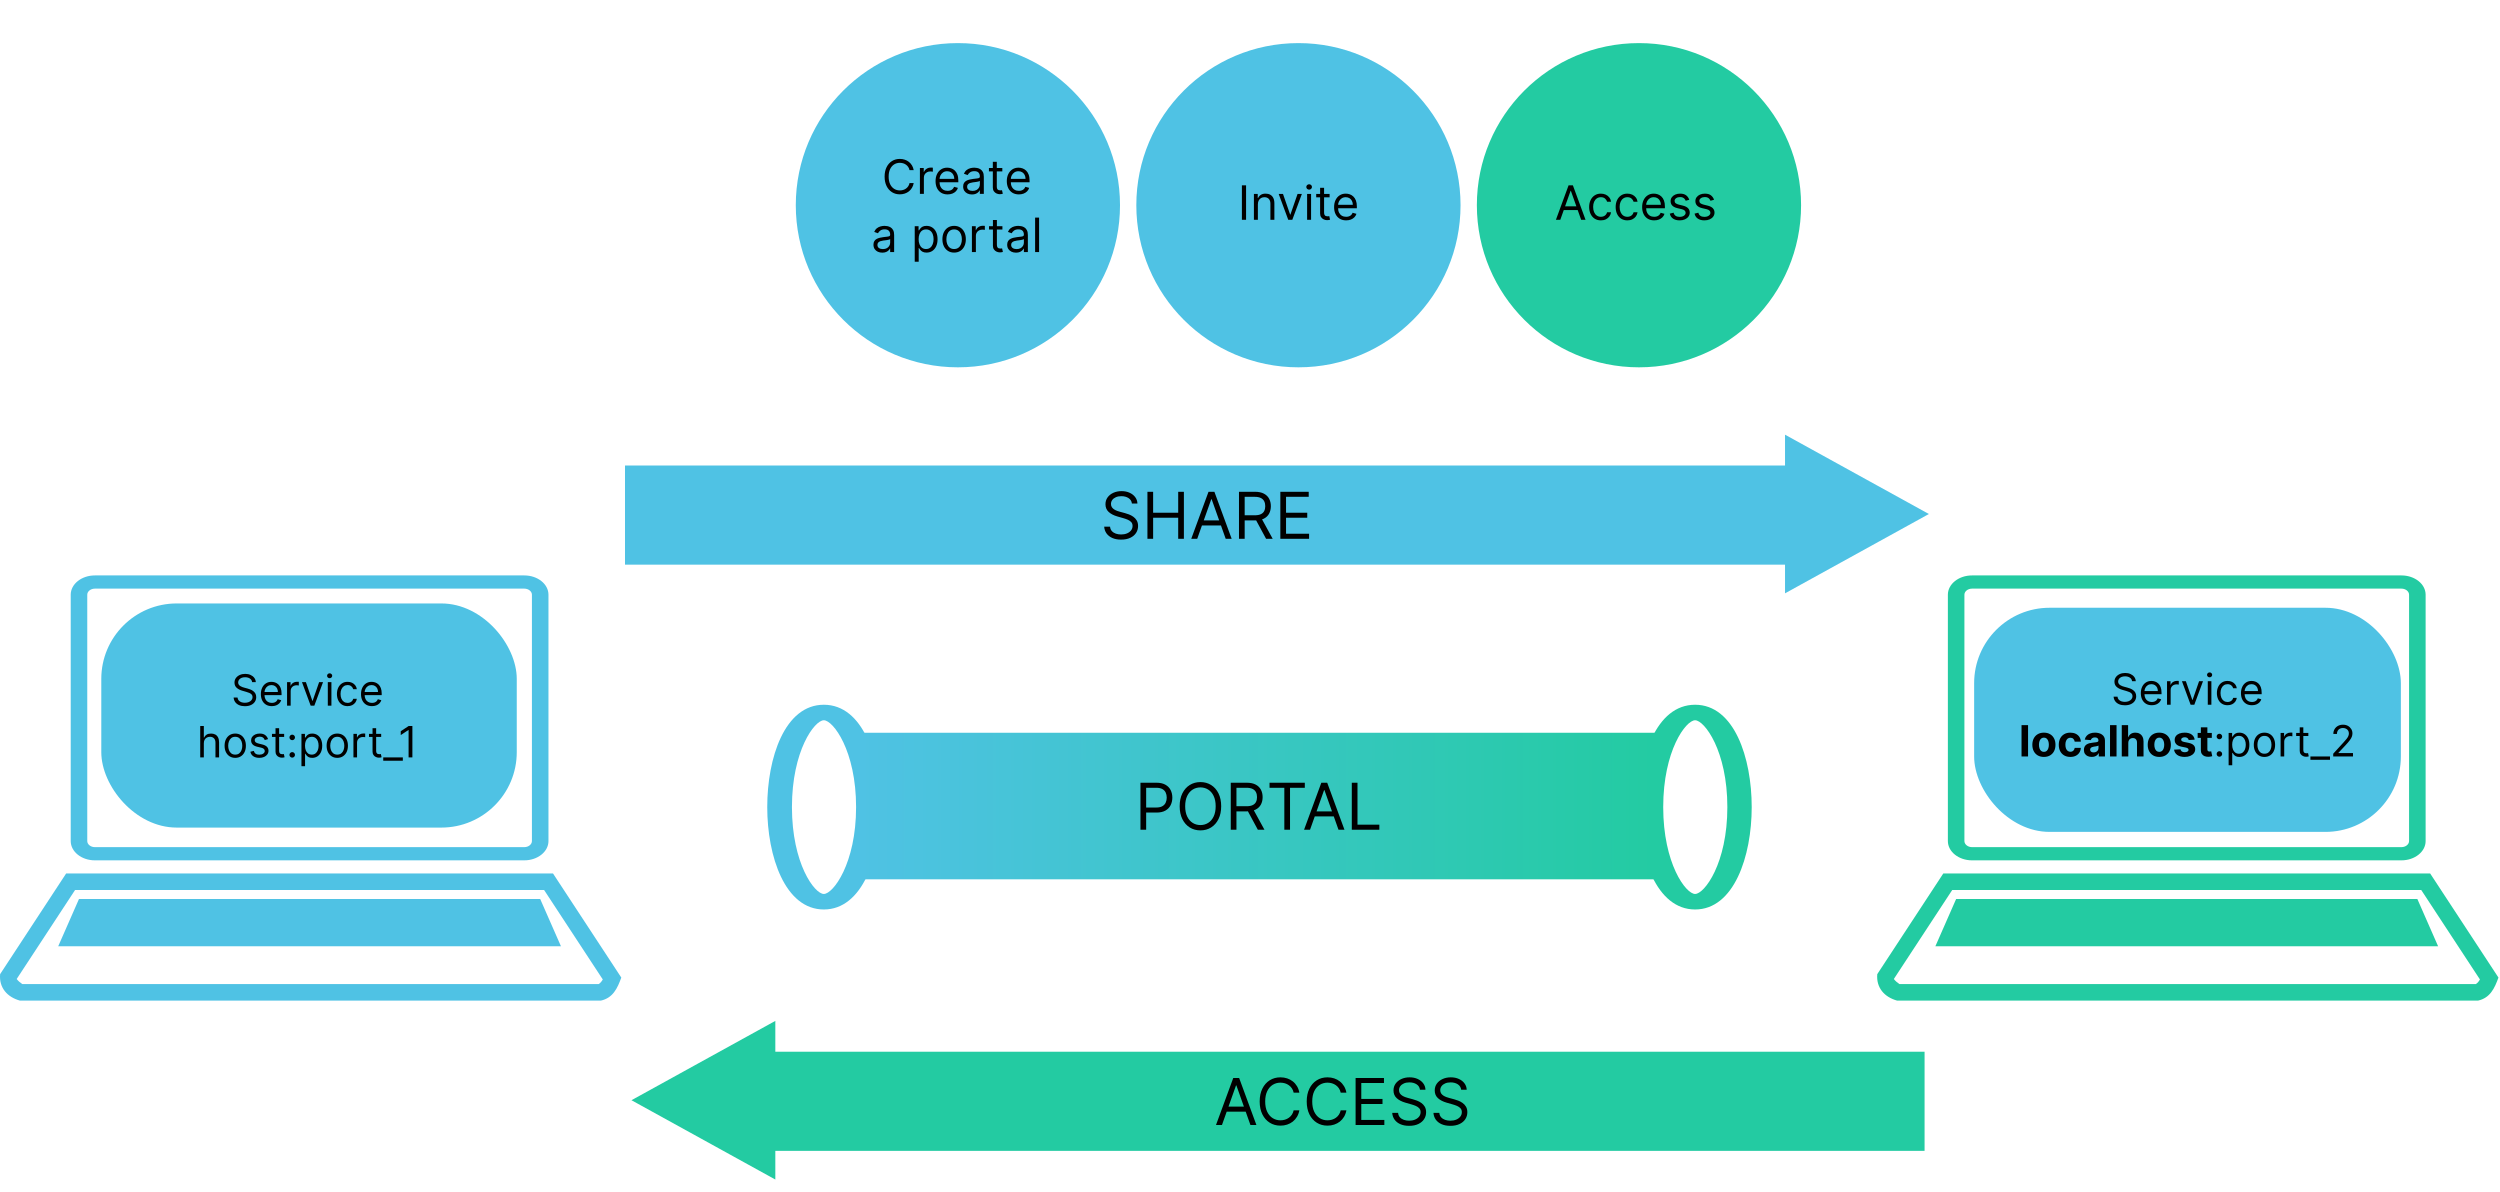 <svg width="1160" height="553" viewBox="0 0 1160 553" fill="none" xmlns="http://www.w3.org/2000/svg">
<path d="M382.262 327C364.117 327 356 351.6 356 374.5C356 397.4 364.276 422 382.262 422C400.247 422 408.523 397.4 408.523 374.5C408.523 351.6 400.406 327 382.262 327ZM382.262 414.8C377.964 414.8 367.46 400.7 367.46 374.5C367.46 348.3 377.964 334.2 382.262 334.2C386.559 334.2 397.223 348.3 397.223 374.5C397.223 400.7 386.559 414.8 382.262 414.8Z" fill="#4FC2E4"/>
<path d="M786.53 327C768.386 327 760.269 351.6 760.269 374.5C760.269 397.4 768.545 422 786.53 422C804.515 422 812.792 397.4 812.792 374.5C812.792 351.6 804.675 327 786.53 327ZM786.53 414.8C782.233 414.8 771.728 400.7 771.728 374.5C771.728 348.3 782.233 334.2 786.53 334.2C790.828 334.2 801.491 348.3 801.491 374.5C801.491 400.7 790.828 414.8 786.53 414.8Z" fill="#23CBA2"/>
<rect x="399" y="408" width="68" height="369.253" transform="rotate(-90 399 408)" fill="url(#paint0_linear_298_123)"/>
<path d="M529.176 385V363.182H536.548C538.26 363.182 539.659 363.491 540.746 364.109C541.84 364.719 542.649 365.547 543.175 366.591C543.7 367.635 543.963 368.8 543.963 370.085C543.963 371.371 543.7 372.539 543.175 373.59C542.656 374.641 541.854 375.479 540.767 376.104C539.68 376.722 538.288 377.031 536.591 377.031H531.307V374.688H536.506C537.678 374.688 538.619 374.485 539.329 374.08C540.039 373.675 540.554 373.129 540.874 372.44C541.2 371.744 541.364 370.959 541.364 370.085C541.364 369.212 541.2 368.43 540.874 367.741C540.554 367.053 540.036 366.513 539.318 366.122C538.601 365.724 537.649 365.526 536.463 365.526H531.818V385H529.176ZM566.628 374.091C566.628 376.392 566.213 378.381 565.382 380.057C564.551 381.733 563.411 383.026 561.962 383.935C560.513 384.844 558.858 385.298 556.998 385.298C555.137 385.298 553.482 384.844 552.033 383.935C550.584 383.026 549.444 381.733 548.613 380.057C547.782 378.381 547.367 376.392 547.367 374.091C547.367 371.79 547.782 369.801 548.613 368.125C549.444 366.449 550.584 365.156 552.033 364.247C553.482 363.338 555.137 362.884 556.998 362.884C558.858 362.884 560.513 363.338 561.962 364.247C563.411 365.156 564.551 366.449 565.382 368.125C566.213 369.801 566.628 371.79 566.628 374.091ZM564.071 374.091C564.071 372.202 563.755 370.607 563.123 369.308C562.498 368.008 561.65 367.024 560.577 366.357C559.512 365.689 558.319 365.355 556.998 365.355C555.677 365.355 554.48 365.689 553.407 366.357C552.342 367.024 551.493 368.008 550.861 369.308C550.236 370.607 549.924 372.202 549.924 374.091C549.924 375.98 550.236 377.575 550.861 378.874C551.493 380.174 552.342 381.158 553.407 381.825C554.48 382.493 555.677 382.827 556.998 382.827C558.319 382.827 559.512 382.493 560.577 381.825C561.65 381.158 562.498 380.174 563.123 378.874C563.755 377.575 564.071 375.98 564.071 374.091ZM571.071 385V363.182H578.443C580.147 363.182 581.547 363.473 582.64 364.055C583.734 364.631 584.544 365.423 585.069 366.431C585.595 367.44 585.858 368.587 585.858 369.872C585.858 371.158 585.595 372.298 585.069 373.292C584.544 374.286 583.738 375.067 582.651 375.636C581.564 376.197 580.176 376.477 578.486 376.477H572.52V374.091H578.4C579.565 374.091 580.503 373.92 581.213 373.58C581.93 373.239 582.449 372.756 582.768 372.131C583.095 371.499 583.258 370.746 583.258 369.872C583.258 368.999 583.095 368.235 582.768 367.582C582.441 366.928 581.919 366.424 581.202 366.069C580.485 365.707 579.537 365.526 578.358 365.526H573.713V385H571.071ZM581.341 375.199L586.71 385H583.642L578.358 375.199H581.341ZM589.067 365.526V363.182H605.431V365.526H598.57V385H595.928V365.526H589.067ZM607.854 385H605.084L613.096 363.182H615.823L623.834 385H621.065L614.545 366.634H614.374L607.854 385ZM608.877 376.477H620.042V378.821H608.877V376.477ZM627.233 385V363.182H629.875V382.656H640.017V385H627.233Z" fill="black"/>
<rect width="540" height="46" transform="matrix(-1 0 0 1 893 488)" fill="#23CBA2"/>
<path d="M293 510.5L359.75 547.306L359.75 473.694L293 510.5Z" fill="#23CBA2"/>
<path d="M566.991 522H564.221L572.233 500.182H574.96L582.971 522H580.201L573.681 503.634H573.511L566.991 522ZM568.014 513.477H579.179V515.821H568.014V513.477ZM602.901 507H600.259C600.103 506.24 599.829 505.572 599.439 504.997C599.055 504.422 598.586 503.939 598.032 503.548C597.486 503.151 596.878 502.852 596.211 502.653C595.543 502.455 594.847 502.355 594.123 502.355C592.802 502.355 591.605 502.689 590.532 503.357C589.467 504.024 588.618 505.008 587.986 506.308C587.361 507.607 587.049 509.202 587.049 511.091C587.049 512.98 587.361 514.575 587.986 515.874C588.618 517.174 589.467 518.158 590.532 518.825C591.605 519.493 592.802 519.827 594.123 519.827C594.847 519.827 595.543 519.727 596.211 519.528C596.878 519.33 597.486 519.035 598.032 518.644C598.586 518.246 599.055 517.76 599.439 517.185C599.829 516.602 600.103 515.935 600.259 515.182H602.901C602.702 516.297 602.34 517.295 601.814 518.175C601.289 519.056 600.635 519.805 599.854 520.423C599.073 521.034 598.196 521.499 597.223 521.819C596.257 522.138 595.223 522.298 594.123 522.298C592.262 522.298 590.607 521.844 589.158 520.935C587.709 520.026 586.569 518.733 585.738 517.057C584.907 515.381 584.492 513.392 584.492 511.091C584.492 508.79 584.907 506.801 585.738 505.125C586.569 503.449 587.709 502.156 589.158 501.247C590.607 500.338 592.262 499.884 594.123 499.884C595.223 499.884 596.257 500.043 597.223 500.363C598.196 500.683 599.073 501.151 599.854 501.769C600.635 502.38 601.289 503.126 601.814 504.006C602.34 504.88 602.702 505.878 602.901 507ZM624.727 507H622.085C621.929 506.24 621.655 505.572 621.265 504.997C620.881 504.422 620.413 503.939 619.859 503.548C619.312 503.151 618.704 502.852 618.037 502.653C617.369 502.455 616.673 502.355 615.949 502.355C614.628 502.355 613.431 502.689 612.359 503.357C611.293 504.024 610.445 505.008 609.812 506.308C609.187 507.607 608.875 509.202 608.875 511.091C608.875 512.98 609.187 514.575 609.812 515.874C610.445 517.174 611.293 518.158 612.359 518.825C613.431 519.493 614.628 519.827 615.949 519.827C616.673 519.827 617.369 519.727 618.037 519.528C618.704 519.33 619.312 519.035 619.859 518.644C620.413 518.246 620.881 517.76 621.265 517.185C621.655 516.602 621.929 515.935 622.085 515.182H624.727C624.528 516.297 624.166 517.295 623.641 518.175C623.115 519.056 622.462 519.805 621.68 520.423C620.899 521.034 620.022 521.499 619.049 521.819C618.083 522.138 617.05 522.298 615.949 522.298C614.088 522.298 612.433 521.844 610.984 520.935C609.535 520.026 608.396 518.733 607.565 517.057C606.734 515.381 606.318 513.392 606.318 511.091C606.318 508.79 606.734 506.801 607.565 505.125C608.396 503.449 609.535 502.156 610.984 501.247C612.433 500.338 614.088 499.884 615.949 499.884C617.05 499.884 618.083 500.043 619.049 500.363C620.022 500.683 620.899 501.151 621.68 501.769C622.462 502.38 623.115 503.126 623.641 504.006C624.166 504.88 624.528 505.878 624.727 507ZM628.997 522V500.182H642.164V502.526H631.639V509.898H641.482V512.241H631.639V519.656H642.335V522H628.997ZM658.858 505.636C658.73 504.557 658.212 503.719 657.303 503.122C656.394 502.526 655.278 502.227 653.957 502.227C652.992 502.227 652.146 502.384 651.422 502.696C650.705 503.009 650.144 503.438 649.739 503.985C649.341 504.532 649.142 505.153 649.142 505.849C649.142 506.432 649.281 506.933 649.558 507.352C649.842 507.763 650.204 508.108 650.644 508.385C651.085 508.655 651.546 508.879 652.029 509.056C652.512 509.227 652.956 509.365 653.361 509.472L655.577 510.068C656.145 510.217 656.777 510.423 657.473 510.686C658.176 510.949 658.847 511.308 659.487 511.762C660.133 512.21 660.666 512.785 661.085 513.488C661.504 514.191 661.713 515.054 661.713 516.077C661.713 517.256 661.404 518.321 660.786 519.273C660.176 520.224 659.281 520.981 658.102 521.542C656.93 522.103 655.506 522.384 653.83 522.384C652.267 522.384 650.914 522.131 649.771 521.627C648.634 521.123 647.739 520.42 647.086 519.518C646.44 518.616 646.074 517.568 645.989 516.375H648.716C648.787 517.199 649.064 517.881 649.547 518.42C650.037 518.953 650.655 519.351 651.401 519.614C652.153 519.869 652.963 519.997 653.83 519.997C654.838 519.997 655.744 519.834 656.546 519.507C657.349 519.173 657.984 518.712 658.453 518.122C658.922 517.526 659.156 516.83 659.156 516.034C659.156 515.31 658.954 514.72 658.549 514.266C658.144 513.811 657.612 513.442 656.951 513.158C656.291 512.874 655.577 512.625 654.81 512.412L652.125 511.645C650.421 511.155 649.071 510.455 648.077 509.546C647.082 508.637 646.585 507.447 646.585 505.977C646.585 504.756 646.916 503.69 647.576 502.781C648.244 501.865 649.139 501.155 650.261 500.651C651.39 500.139 652.651 499.884 654.043 499.884C655.449 499.884 656.699 500.136 657.793 500.64C658.886 501.137 659.753 501.819 660.392 502.685C661.038 503.552 661.379 504.536 661.415 505.636H658.858ZM677.989 505.636C677.861 504.557 677.343 503.719 676.434 503.122C675.524 502.526 674.409 502.227 673.088 502.227C672.122 502.227 671.277 502.384 670.553 502.696C669.835 503.009 669.274 503.438 668.87 503.985C668.472 504.532 668.273 505.153 668.273 505.849C668.273 506.432 668.411 506.933 668.688 507.352C668.973 507.763 669.335 508.108 669.775 508.385C670.215 508.655 670.677 508.879 671.16 509.056C671.643 509.227 672.087 509.365 672.492 509.472L674.708 510.068C675.276 510.217 675.908 510.423 676.604 510.686C677.307 510.949 677.978 511.308 678.617 511.762C679.264 512.21 679.796 512.785 680.215 513.488C680.635 514.191 680.844 515.054 680.844 516.077C680.844 517.256 680.535 518.321 679.917 519.273C679.306 520.224 678.411 520.981 677.233 521.542C676.061 522.103 674.637 522.384 672.96 522.384C671.398 522.384 670.045 522.131 668.902 521.627C667.765 521.123 666.87 520.42 666.217 519.518C665.571 518.616 665.205 517.568 665.12 516.375H667.847C667.918 517.199 668.195 517.881 668.678 518.42C669.168 518.953 669.786 519.351 670.532 519.614C671.284 519.869 672.094 519.997 672.96 519.997C673.969 519.997 674.875 519.834 675.677 519.507C676.48 519.173 677.115 518.712 677.584 518.122C678.053 517.526 678.287 516.83 678.287 516.034C678.287 515.31 678.085 514.72 677.68 514.266C677.275 513.811 676.742 513.442 676.082 513.158C675.421 512.874 674.708 512.625 673.941 512.412L671.256 511.645C669.551 511.155 668.202 510.455 667.208 509.546C666.213 508.637 665.716 507.447 665.716 505.977C665.716 504.756 666.046 503.69 666.707 502.781C667.375 501.865 668.269 501.155 669.392 500.651C670.521 500.139 671.782 499.884 673.174 499.884C674.58 499.884 675.83 500.136 676.924 500.64C678.017 501.137 678.884 501.819 679.523 502.685C680.169 503.552 680.51 504.536 680.546 505.636H677.989Z" fill="black"/>
<rect x="47" y="280" width="192.778" height="104" rx="35" fill="#4FC2E4"/>
<path d="M116.982 316.511C116.897 315.791 116.551 315.232 115.945 314.835C115.339 314.437 114.595 314.238 113.715 314.238C113.071 314.238 112.507 314.342 112.024 314.551C111.546 314.759 111.172 315.045 110.902 315.41C110.637 315.775 110.505 316.189 110.505 316.653C110.505 317.041 110.597 317.375 110.782 317.654C110.971 317.929 111.212 318.159 111.506 318.343C111.8 318.523 112.107 318.672 112.429 318.791C112.751 318.904 113.047 318.997 113.317 319.068L114.794 319.465C115.173 319.565 115.595 319.702 116.059 319.877C116.527 320.052 116.975 320.292 117.401 320.595C117.832 320.893 118.187 321.276 118.466 321.745C118.746 322.214 118.885 322.789 118.885 323.471C118.885 324.257 118.679 324.967 118.267 325.602C117.86 326.236 117.264 326.74 116.478 327.115C115.696 327.489 114.747 327.676 113.63 327.676C112.588 327.676 111.686 327.508 110.924 327.171C110.166 326.835 109.569 326.366 109.134 325.765C108.703 325.164 108.459 324.465 108.402 323.67H110.22C110.268 324.219 110.452 324.674 110.774 325.034C111.101 325.389 111.513 325.654 112.01 325.829C112.512 325.999 113.052 326.085 113.63 326.085C114.302 326.085 114.906 325.976 115.441 325.758C115.976 325.535 116.399 325.228 116.712 324.835C117.024 324.437 117.181 323.973 117.181 323.443C117.181 322.96 117.046 322.567 116.776 322.264C116.506 321.961 116.151 321.714 115.711 321.525C115.27 321.336 114.794 321.17 114.283 321.028L112.493 320.517C111.357 320.19 110.457 319.723 109.794 319.117C109.131 318.511 108.8 317.718 108.8 316.738C108.8 315.924 109.02 315.213 109.461 314.607C109.906 313.997 110.502 313.523 111.25 313.187C112.003 312.846 112.844 312.676 113.772 312.676C114.709 312.676 115.542 312.844 116.272 313.18C117.001 313.511 117.578 313.966 118.005 314.544C118.435 315.121 118.663 315.777 118.686 316.511H116.982ZM126.128 327.647C125.077 327.647 124.17 327.415 123.408 326.951C122.65 326.482 122.065 325.829 121.653 324.991C121.246 324.148 121.043 323.168 121.043 322.051C121.043 320.933 121.246 319.948 121.653 319.096C122.065 318.239 122.638 317.571 123.372 317.093C124.111 316.61 124.972 316.369 125.957 316.369C126.526 316.369 127.087 316.463 127.641 316.653C128.195 316.842 128.699 317.15 129.153 317.576C129.608 317.998 129.97 318.556 130.24 319.252C130.51 319.948 130.645 320.805 130.645 321.823V322.534H122.236V321.085H128.94C128.94 320.469 128.817 319.92 128.571 319.437C128.33 318.954 127.984 318.573 127.534 318.294C127.089 318.014 126.563 317.874 125.957 317.874C125.29 317.874 124.712 318.04 124.224 318.372C123.741 318.698 123.37 319.124 123.109 319.65C122.849 320.176 122.719 320.739 122.719 321.34V322.306C122.719 323.13 122.861 323.829 123.145 324.401C123.434 324.97 123.834 325.403 124.345 325.701C124.856 325.995 125.451 326.142 126.128 326.142C126.568 326.142 126.966 326.08 127.321 325.957C127.681 325.829 127.991 325.64 128.251 325.389C128.512 325.133 128.713 324.816 128.855 324.437L130.474 324.892C130.304 325.441 130.017 325.924 129.615 326.34C129.213 326.752 128.715 327.074 128.124 327.306C127.532 327.534 126.866 327.647 126.128 327.647ZM133.195 327.42V316.511H134.814V318.159H134.928C135.126 317.619 135.486 317.181 136.007 316.845C136.528 316.508 137.115 316.34 137.768 316.34C137.892 316.34 138.045 316.343 138.23 316.347C138.415 316.352 138.554 316.359 138.649 316.369V318.073C138.592 318.059 138.462 318.038 138.258 318.009C138.06 317.976 137.849 317.96 137.626 317.96C137.096 317.96 136.623 318.071 136.206 318.294C135.794 318.511 135.467 318.814 135.226 319.203C134.989 319.586 134.871 320.024 134.871 320.517V327.42H133.195ZM149.888 316.511L145.854 327.42H144.15L140.116 316.511H141.934L144.945 325.204H145.059L148.07 316.511H149.888ZM152.101 327.42V316.511H153.777V327.42H152.101ZM152.953 314.693C152.626 314.693 152.345 314.581 152.108 314.359C151.876 314.136 151.76 313.869 151.76 313.556C151.76 313.244 151.876 312.976 152.108 312.754C152.345 312.531 152.626 312.42 152.953 312.42C153.28 312.42 153.559 312.531 153.791 312.754C154.028 312.976 154.146 313.244 154.146 313.556C154.146 313.869 154.028 314.136 153.791 314.359C153.559 314.581 153.28 314.693 152.953 314.693ZM161.279 327.647C160.256 327.647 159.375 327.406 158.637 326.923C157.898 326.44 157.33 325.775 156.932 324.927C156.534 324.079 156.336 323.111 156.336 322.022C156.336 320.914 156.539 319.936 156.946 319.089C157.358 318.237 157.931 317.571 158.665 317.093C159.404 316.61 160.265 316.369 161.25 316.369C162.017 316.369 162.709 316.511 163.324 316.795C163.94 317.079 164.444 317.477 164.837 317.988C165.23 318.499 165.474 319.096 165.568 319.778H163.892C163.765 319.281 163.48 318.84 163.04 318.457C162.604 318.069 162.017 317.874 161.279 317.874C160.625 317.874 160.052 318.045 159.56 318.386C159.072 318.722 158.691 319.198 158.417 319.813C158.147 320.424 158.012 321.142 158.012 321.965C158.012 322.808 158.144 323.542 158.409 324.167C158.679 324.792 159.058 325.277 159.546 325.623C160.038 325.969 160.616 326.142 161.279 326.142C161.714 326.142 162.11 326.066 162.465 325.914C162.82 325.763 163.121 325.545 163.367 325.261C163.613 324.977 163.788 324.636 163.892 324.238H165.568C165.474 324.882 165.239 325.462 164.865 325.978C164.496 326.49 164.006 326.897 163.395 327.2C162.789 327.498 162.084 327.647 161.279 327.647ZM172.593 327.647C171.542 327.647 170.635 327.415 169.872 326.951C169.115 326.482 168.53 325.829 168.118 324.991C167.711 324.148 167.507 323.168 167.507 322.051C167.507 320.933 167.711 319.948 168.118 319.096C168.53 318.239 169.103 317.571 169.837 317.093C170.576 316.61 171.437 316.369 172.422 316.369C172.99 316.369 173.551 316.463 174.105 316.653C174.659 316.842 175.164 317.15 175.618 317.576C176.073 317.998 176.435 318.556 176.705 319.252C176.975 319.948 177.11 320.805 177.11 321.823V322.534H168.701V321.085H175.405C175.405 320.469 175.282 319.92 175.036 319.437C174.794 318.954 174.449 318.573 173.999 318.294C173.554 318.014 173.028 317.874 172.422 317.874C171.755 317.874 171.177 318.04 170.689 318.372C170.206 318.698 169.835 319.124 169.574 319.65C169.314 320.176 169.184 320.739 169.184 321.34V322.306C169.184 323.13 169.326 323.829 169.61 324.401C169.899 324.97 170.299 325.403 170.81 325.701C171.321 325.995 171.916 326.142 172.593 326.142C173.033 326.142 173.431 326.08 173.786 325.957C174.146 325.829 174.456 325.64 174.716 325.389C174.977 325.133 175.178 324.816 175.32 324.437L176.939 324.892C176.769 325.441 176.482 325.924 176.08 326.34C175.677 326.752 175.18 327.074 174.588 327.306C173.997 327.534 173.331 327.647 172.593 327.647ZM94.578 344.857V351.42H92.902V336.874H94.578V342.215H94.72C94.975 341.652 95.359 341.204 95.87 340.873C96.386 340.537 97.073 340.369 97.93 340.369C98.673 340.369 99.324 340.518 99.883 340.816C100.442 341.11 100.875 341.562 101.183 342.173C101.495 342.779 101.652 343.551 101.652 344.488V351.42H99.975V344.602C99.975 343.735 99.751 343.065 99.301 342.592C98.856 342.114 98.238 341.874 97.447 341.874C96.898 341.874 96.405 341.99 95.97 342.222C95.539 342.454 95.198 342.793 94.947 343.238C94.701 343.683 94.578 344.223 94.578 344.857ZM109.15 351.647C108.165 351.647 107.301 351.413 106.557 350.944C105.819 350.475 105.241 349.82 104.825 348.977C104.413 348.134 104.207 347.149 104.207 346.022C104.207 344.886 104.413 343.894 104.825 343.046C105.241 342.199 105.819 341.541 106.557 341.072C107.301 340.603 108.165 340.369 109.15 340.369C110.135 340.369 110.996 340.603 111.735 341.072C112.478 341.541 113.056 342.199 113.468 343.046C113.885 343.894 114.093 344.886 114.093 346.022C114.093 347.149 113.885 348.134 113.468 348.977C113.056 349.82 112.478 350.475 111.735 350.944C110.996 351.413 110.135 351.647 109.15 351.647ZM109.15 350.142C109.898 350.142 110.513 349.95 110.996 349.566C111.479 349.183 111.837 348.678 112.069 348.053C112.301 347.428 112.417 346.751 112.417 346.022C112.417 345.293 112.301 344.614 112.069 343.984C111.837 343.354 111.479 342.845 110.996 342.457C110.513 342.069 109.898 341.874 109.15 341.874C108.402 341.874 107.786 342.069 107.303 342.457C106.82 342.845 106.463 343.354 106.231 343.984C105.999 344.614 105.883 345.293 105.883 346.022C105.883 346.751 105.999 347.428 106.231 348.053C106.463 348.678 106.82 349.183 107.303 349.566C107.786 349.95 108.402 350.142 109.15 350.142ZM124.379 342.954L122.873 343.38C122.778 343.129 122.639 342.885 122.454 342.649C122.274 342.407 122.028 342.208 121.716 342.052C121.403 341.896 121.003 341.818 120.515 341.818C119.848 341.818 119.291 341.972 118.846 342.279C118.406 342.582 118.186 342.968 118.186 343.437C118.186 343.854 118.337 344.183 118.64 344.424C118.943 344.666 119.417 344.867 120.061 345.028L121.68 345.426C122.655 345.662 123.382 346.025 123.86 346.512C124.339 346.995 124.578 347.618 124.578 348.38C124.578 349.005 124.398 349.564 124.038 350.056C123.683 350.549 123.186 350.937 122.546 351.221C121.907 351.505 121.164 351.647 120.316 351.647C119.204 351.647 118.283 351.406 117.554 350.923C116.824 350.44 116.363 349.734 116.169 348.806L117.76 348.409C117.911 348.996 118.198 349.436 118.619 349.73C119.045 350.023 119.601 350.17 120.288 350.17C121.069 350.17 121.689 350.004 122.149 349.673C122.613 349.337 122.845 348.934 122.845 348.465C122.845 348.087 122.712 347.769 122.447 347.514C122.182 347.253 121.775 347.059 121.225 346.931L119.407 346.505C118.408 346.268 117.674 345.901 117.206 345.404C116.742 344.902 116.51 344.275 116.51 343.522C116.51 342.907 116.682 342.362 117.028 341.889C117.378 341.415 117.854 341.044 118.456 340.774C119.062 340.504 119.748 340.369 120.515 340.369C121.595 340.369 122.442 340.606 123.058 341.079C123.678 341.552 124.118 342.177 124.379 342.954ZM131.845 340.511V341.931H126.192V340.511H131.845ZM127.839 337.897H129.516V348.295C129.516 348.768 129.584 349.124 129.722 349.36C129.864 349.592 130.044 349.749 130.261 349.829C130.484 349.905 130.718 349.943 130.964 349.943C131.149 349.943 131.301 349.933 131.419 349.914C131.537 349.891 131.632 349.872 131.703 349.857L132.044 351.363C131.93 351.406 131.772 351.448 131.568 351.491C131.365 351.538 131.106 351.562 130.794 351.562C130.321 351.562 129.856 351.46 129.402 351.257C128.952 351.053 128.578 350.743 128.28 350.326C127.986 349.91 127.839 349.384 127.839 348.749V337.897ZM135.588 351.534C135.238 351.534 134.937 351.408 134.686 351.157C134.435 350.906 134.31 350.606 134.31 350.255C134.31 349.905 134.435 349.604 134.686 349.353C134.937 349.102 135.238 348.977 135.588 348.977C135.938 348.977 136.239 349.102 136.49 349.353C136.741 349.604 136.866 349.905 136.866 350.255C136.866 350.487 136.807 350.7 136.689 350.894C136.575 351.088 136.421 351.245 136.227 351.363C136.038 351.477 135.825 351.534 135.588 351.534ZM135.588 343.437C135.238 343.437 134.937 343.311 134.686 343.061C134.435 342.81 134.31 342.509 134.31 342.159C134.31 341.808 134.435 341.508 134.686 341.257C134.937 341.006 135.238 340.88 135.588 340.88C135.938 340.88 136.239 341.006 136.49 341.257C136.741 341.508 136.866 341.808 136.866 342.159C136.866 342.391 136.807 342.604 136.689 342.798C136.575 342.992 136.421 343.148 136.227 343.267C136.038 343.38 135.825 343.437 135.588 343.437ZM139.874 355.511V340.511H141.494V342.244H141.692C141.816 342.054 141.986 341.813 142.204 341.519C142.426 341.221 142.744 340.956 143.155 340.724C143.572 340.487 144.136 340.369 144.846 340.369C145.764 340.369 146.574 340.598 147.275 341.058C147.976 341.517 148.522 342.168 148.915 343.011C149.308 343.854 149.505 344.848 149.505 345.994C149.505 347.149 149.308 348.151 148.915 348.998C148.522 349.841 147.978 350.494 147.282 350.958C146.586 351.418 145.783 351.647 144.874 351.647C144.173 351.647 143.612 351.531 143.191 351.299C142.77 351.062 142.445 350.795 142.218 350.497C141.991 350.194 141.816 349.943 141.692 349.744H141.55V355.511H139.874ZM141.522 345.965C141.522 346.789 141.643 347.516 141.884 348.146C142.126 348.771 142.478 349.261 142.942 349.616C143.406 349.966 143.975 350.142 144.647 350.142C145.348 350.142 145.932 349.957 146.401 349.588C146.875 349.213 147.23 348.712 147.467 348.082C147.708 347.447 147.829 346.742 147.829 345.965C147.829 345.198 147.71 344.507 147.474 343.892C147.242 343.271 146.889 342.781 146.415 342.421C145.947 342.057 145.357 341.874 144.647 341.874C143.965 341.874 143.392 342.047 142.928 342.393C142.464 342.734 142.114 343.212 141.877 343.828C141.64 344.438 141.522 345.151 141.522 345.965ZM156.494 351.647C155.509 351.647 154.645 351.413 153.901 350.944C153.163 350.475 152.585 349.82 152.168 348.977C151.756 348.134 151.55 347.149 151.55 346.022C151.55 344.886 151.756 343.894 152.168 343.046C152.585 342.199 153.163 341.541 153.901 341.072C154.645 340.603 155.509 340.369 156.494 340.369C157.478 340.369 158.34 340.603 159.079 341.072C159.822 341.541 160.4 342.199 160.812 343.046C161.228 343.894 161.437 344.886 161.437 346.022C161.437 347.149 161.228 348.134 160.812 348.977C160.4 349.82 159.822 350.475 159.079 350.944C158.34 351.413 157.478 351.647 156.494 351.647ZM156.494 350.142C157.242 350.142 157.857 349.95 158.34 349.566C158.823 349.183 159.181 348.678 159.413 348.053C159.645 347.428 159.761 346.751 159.761 346.022C159.761 345.293 159.645 344.614 159.413 343.984C159.181 343.354 158.823 342.845 158.34 342.457C157.857 342.069 157.242 341.874 156.494 341.874C155.745 341.874 155.13 342.069 154.647 342.457C154.164 342.845 153.807 343.354 153.575 343.984C153.343 344.614 153.227 345.293 153.227 346.022C153.227 346.751 153.343 347.428 153.575 348.053C153.807 348.678 154.164 349.183 154.647 349.566C155.13 349.95 155.745 350.142 156.494 350.142ZM163.995 351.42V340.511H165.615V342.159H165.728C165.927 341.619 166.287 341.181 166.808 340.845C167.329 340.508 167.916 340.34 168.569 340.34C168.692 340.34 168.846 340.343 169.031 340.347C169.216 340.352 169.355 340.359 169.45 340.369V342.073C169.393 342.059 169.263 342.038 169.059 342.009C168.86 341.976 168.65 341.96 168.427 341.96C167.897 341.96 167.423 342.071 167.007 342.294C166.595 342.511 166.268 342.814 166.027 343.203C165.79 343.586 165.671 344.024 165.671 344.517V351.42H163.995ZM176.865 340.511V341.931H171.211V340.511H176.865ZM172.859 337.897H174.535V348.295C174.535 348.768 174.604 349.124 174.741 349.36C174.883 349.592 175.063 349.749 175.281 349.829C175.503 349.905 175.738 349.943 175.984 349.943C176.169 349.943 176.32 349.933 176.439 349.914C176.557 349.891 176.652 349.872 176.723 349.857L177.064 351.363C176.95 351.406 176.791 351.448 176.588 351.491C176.384 351.538 176.126 351.562 175.814 351.562C175.34 351.562 174.876 351.46 174.421 351.257C173.972 351.053 173.598 350.743 173.299 350.326C173.006 349.91 172.859 349.384 172.859 348.749V337.897ZM186.914 351.42V352.982H177.823V351.42H186.914ZM191.346 336.874V351.42H189.585V338.721H189.5L185.948 341.079V339.289L189.585 336.874H191.346Z" fill="black"/>
<path d="M44.017 267H243.283C249.463 267 254.487 271.011 254.487 275.943V390.255C254.487 395.187 249.463 399.198 243.283 399.198H44.017C37.837 399.198 32.812 395.187 32.812 390.255V275.943C32.812 271.011 37.837 267 44.017 267ZM243.283 273.126H44.017C42.085 273.126 40.487 274.402 40.487 275.943V390.255C40.487 391.796 42.085 393.072 44.017 393.072H243.283C245.214 393.072 246.812 391.796 246.812 390.255V275.943C246.812 274.402 245.214 273.126 243.283 273.126Z" fill="#4FC2E4"/>
<path d="M256.594 405.287L288.282 453.59C286.482 458.6 284.406 463.04 278.779 464.291H9.284C3.398 462.679 -0.507 458.335 0.053 452.006L30.693 405.287L256.594 405.287ZM252.463 412.966H34.827L7.742 454.256C8.461 455.202 9.368 455.964 10.354 456.616H277.804C278.63 456.07 279.215 455.323 279.693 454.469L252.463 412.966Z" fill="#4FC2E4"/>
<path fill-rule="evenodd" clip-rule="evenodd" d="M36.65 417.129H250.646L260.284 439.066H27.012L36.65 417.129Z" fill="#4FC2E4"/>
<rect x="916" y="282" width="198" height="104" rx="35" fill="#4FC2E4"/>
<path d="M989.286 316.091C989.201 315.371 988.855 314.812 988.249 314.415C987.643 314.017 986.9 313.818 986.019 313.818C985.375 313.818 984.812 313.922 984.329 314.131C983.851 314.339 983.477 314.625 983.207 314.99C982.942 315.355 982.809 315.769 982.809 316.233C982.809 316.621 982.901 316.955 983.086 317.234C983.275 317.509 983.517 317.739 983.81 317.923C984.104 318.103 984.412 318.252 984.734 318.371C985.056 318.484 985.352 318.577 985.621 318.648L987.099 319.045C987.478 319.145 987.899 319.282 988.363 319.457C988.832 319.633 989.279 319.872 989.705 320.175C990.136 320.473 990.491 320.857 990.771 321.325C991.05 321.794 991.19 322.369 991.19 323.051C991.19 323.837 990.984 324.547 990.572 325.182C990.165 325.816 989.568 326.321 988.782 326.695C988.001 327.069 987.051 327.256 985.934 327.256C984.892 327.256 983.99 327.088 983.228 326.751C982.47 326.415 981.874 325.946 981.438 325.345C981.007 324.744 980.763 324.045 980.707 323.25H982.525C982.572 323.799 982.757 324.254 983.079 324.614C983.406 324.969 983.817 325.234 984.315 325.409C984.817 325.58 985.356 325.665 985.934 325.665C986.606 325.665 987.21 325.556 987.745 325.338C988.28 325.116 988.704 324.808 989.016 324.415C989.329 324.017 989.485 323.553 989.485 323.023C989.485 322.54 989.35 322.147 989.08 321.844C988.81 321.541 988.455 321.295 988.015 321.105C987.575 320.916 987.099 320.75 986.587 320.608L984.798 320.097C983.661 319.77 982.762 319.304 982.099 318.697C981.436 318.091 981.104 317.298 981.104 316.318C981.104 315.504 981.325 314.794 981.765 314.188C982.21 313.577 982.807 313.103 983.555 312.767C984.308 312.426 985.148 312.256 986.076 312.256C987.013 312.256 987.847 312.424 988.576 312.76C989.305 313.091 989.883 313.546 990.309 314.124C990.74 314.701 990.967 315.357 990.991 316.091H989.286ZM998.432 327.227C997.381 327.227 996.474 326.995 995.712 326.531C994.954 326.062 994.37 325.409 993.958 324.571C993.551 323.728 993.347 322.748 993.347 321.631C993.347 320.513 993.551 319.528 993.958 318.676C994.37 317.819 994.943 317.152 995.676 316.673C996.415 316.19 997.277 315.949 998.262 315.949C998.83 315.949 999.391 316.044 999.945 316.233C1000.5 316.422 1001 316.73 1001.46 317.156C1001.91 317.578 1002.27 318.136 1002.54 318.832C1002.81 319.528 1002.95 320.385 1002.95 321.403V322.114H994.54V320.665H1001.24C1001.24 320.049 1001.12 319.5 1000.88 319.017C1000.63 318.534 1000.29 318.153 999.838 317.874C999.393 317.594 998.868 317.455 998.262 317.455C997.594 317.455 997.016 317.62 996.529 317.952C996.046 318.278 995.674 318.705 995.414 319.23C995.153 319.756 995.023 320.319 995.023 320.92V321.886C995.023 322.71 995.165 323.409 995.449 323.982C995.738 324.55 996.138 324.983 996.65 325.281C997.161 325.575 997.755 325.722 998.432 325.722C998.873 325.722 999.27 325.66 999.625 325.537C999.985 325.409 1000.3 325.22 1000.56 324.969C1000.82 324.713 1001.02 324.396 1001.16 324.017L1002.78 324.472C1002.61 325.021 1002.32 325.504 1001.92 325.92C1001.52 326.332 1001.02 326.654 1000.43 326.886C999.836 327.114 999.171 327.227 998.432 327.227ZM1005.5 327V316.091H1007.12V317.739H1007.23C1007.43 317.199 1007.79 316.761 1008.31 316.425C1008.83 316.089 1009.42 315.92 1010.07 315.92C1010.2 315.92 1010.35 315.923 1010.53 315.928C1010.72 315.932 1010.86 315.939 1010.95 315.949V317.653C1010.9 317.639 1010.77 317.618 1010.56 317.589C1010.36 317.556 1010.15 317.54 1009.93 317.54C1009.4 317.54 1008.93 317.651 1008.51 317.874C1008.1 318.091 1007.77 318.394 1007.53 318.783C1007.29 319.166 1007.18 319.604 1007.18 320.097V327H1005.5ZM1022.19 316.091L1018.16 327H1016.45L1012.42 316.091H1014.24L1017.25 324.784H1017.36L1020.37 316.091H1022.19ZM1024.41 327V316.091H1026.08V327H1024.41ZM1025.26 314.273C1024.93 314.273 1024.65 314.161 1024.41 313.939C1024.18 313.716 1024.06 313.449 1024.06 313.136C1024.06 312.824 1024.18 312.556 1024.41 312.334C1024.65 312.111 1024.93 312 1025.26 312C1025.58 312 1025.86 312.111 1026.1 312.334C1026.33 312.556 1026.45 312.824 1026.45 313.136C1026.45 313.449 1026.33 313.716 1026.1 313.939C1025.86 314.161 1025.58 314.273 1025.26 314.273ZM1033.58 327.227C1032.56 327.227 1031.68 326.986 1030.94 326.503C1030.2 326.02 1029.63 325.355 1029.24 324.507C1028.84 323.66 1028.64 322.691 1028.64 321.602C1028.64 320.494 1028.84 319.517 1029.25 318.669C1029.66 317.817 1030.24 317.152 1030.97 316.673C1031.71 316.19 1032.57 315.949 1033.55 315.949C1034.32 315.949 1035.01 316.091 1035.63 316.375C1036.24 316.659 1036.75 317.057 1037.14 317.568C1037.53 318.08 1037.78 318.676 1037.87 319.358H1036.2C1036.07 318.861 1035.78 318.42 1035.34 318.037C1034.91 317.649 1034.32 317.455 1033.58 317.455C1032.93 317.455 1032.36 317.625 1031.86 317.966C1031.38 318.302 1031 318.778 1030.72 319.393C1030.45 320.004 1030.32 320.722 1030.32 321.545C1030.32 322.388 1030.45 323.122 1030.71 323.747C1030.98 324.372 1031.36 324.857 1031.85 325.203C1032.34 325.549 1032.92 325.722 1033.58 325.722C1034.02 325.722 1034.41 325.646 1034.77 325.494C1035.12 325.343 1035.42 325.125 1035.67 324.841C1035.92 324.557 1036.09 324.216 1036.2 323.818H1037.87C1037.78 324.462 1037.54 325.042 1037.17 325.558C1036.8 326.07 1036.31 326.477 1035.7 326.78C1035.09 327.078 1034.39 327.227 1033.58 327.227ZM1044.9 327.227C1043.85 327.227 1042.94 326.995 1042.18 326.531C1041.42 326.062 1040.83 325.409 1040.42 324.571C1040.02 323.728 1039.81 322.748 1039.81 321.631C1039.81 320.513 1040.02 319.528 1040.42 318.676C1040.83 317.819 1041.41 317.152 1042.14 316.673C1042.88 316.19 1043.74 315.949 1044.73 315.949C1045.29 315.949 1045.86 316.044 1046.41 316.233C1046.96 316.422 1047.47 316.73 1047.92 317.156C1048.38 317.578 1048.74 318.136 1049.01 318.832C1049.28 319.528 1049.41 320.385 1049.41 321.403V322.114H1041V320.665H1047.71C1047.71 320.049 1047.59 319.5 1047.34 319.017C1047.1 318.534 1046.75 318.153 1046.3 317.874C1045.86 317.594 1045.33 317.455 1044.73 317.455C1044.06 317.455 1043.48 317.62 1042.99 317.952C1042.51 318.278 1042.14 318.705 1041.88 319.23C1041.62 319.756 1041.49 320.319 1041.49 320.92V321.886C1041.49 322.71 1041.63 323.409 1041.91 323.982C1042.2 324.55 1042.6 324.983 1043.11 325.281C1043.63 325.575 1044.22 325.722 1044.9 325.722C1045.34 325.722 1045.74 325.66 1046.09 325.537C1046.45 325.409 1046.76 325.22 1047.02 324.969C1047.28 324.713 1047.48 324.396 1047.62 324.017L1049.24 324.472C1049.07 325.021 1048.79 325.504 1048.38 325.92C1047.98 326.332 1047.48 326.654 1046.89 326.886C1046.3 327.114 1045.64 327.227 1044.9 327.227ZM941.02 336.455V351H937.994V336.455H941.02ZM948.373 351.213C947.269 351.213 946.315 350.979 945.51 350.51C944.71 350.036 944.092 349.378 943.657 348.536C943.221 347.688 943.003 346.705 943.003 345.588C943.003 344.461 943.221 343.476 943.657 342.634C944.092 341.786 944.71 341.128 945.51 340.659C946.315 340.186 947.269 339.949 948.373 339.949C949.476 339.949 950.428 340.186 951.228 340.659C952.033 341.128 952.653 341.786 953.089 342.634C953.524 343.476 953.742 344.461 953.742 345.588C953.742 346.705 953.524 347.688 953.089 348.536C952.653 349.378 952.033 350.036 951.228 350.51C950.428 350.979 949.476 351.213 948.373 351.213ZM948.387 348.869C948.889 348.869 949.308 348.727 949.644 348.443C949.98 348.154 950.233 347.761 950.404 347.264C950.579 346.767 950.667 346.201 950.667 345.567C950.667 344.932 950.579 344.366 950.404 343.869C950.233 343.372 949.98 342.979 949.644 342.69C949.308 342.402 948.889 342.257 948.387 342.257C947.88 342.257 947.454 342.402 947.108 342.69C946.768 342.979 946.51 343.372 946.334 343.869C946.164 344.366 946.079 344.932 946.079 345.567C946.079 346.201 946.164 346.767 946.334 347.264C946.51 347.761 946.768 348.154 947.108 348.443C947.454 348.727 947.88 348.869 948.387 348.869ZM960.638 351.213C959.521 351.213 958.56 350.976 957.755 350.503C956.955 350.025 956.339 349.362 955.908 348.514C955.482 347.667 955.269 346.691 955.269 345.588C955.269 344.471 955.484 343.491 955.915 342.648C956.351 341.8 956.969 341.14 957.769 340.666C958.569 340.188 959.521 339.949 960.624 339.949C961.576 339.949 962.409 340.122 963.124 340.467C963.839 340.813 964.405 341.298 964.822 341.923C965.238 342.548 965.468 343.282 965.51 344.125H962.655C962.575 343.58 962.362 343.143 962.016 342.811C961.675 342.475 961.228 342.307 960.674 342.307C960.205 342.307 959.796 342.435 959.445 342.69C959.099 342.941 958.83 343.308 958.635 343.791C958.441 344.274 958.344 344.859 958.344 345.545C958.344 346.241 958.439 346.833 958.628 347.321C958.823 347.809 959.095 348.18 959.445 348.436C959.796 348.692 960.205 348.82 960.674 348.82C961.019 348.82 961.33 348.749 961.604 348.607C961.884 348.464 962.113 348.259 962.293 347.989C962.478 347.714 962.599 347.385 962.655 347.001H965.51C965.463 347.835 965.236 348.569 964.829 349.203C964.426 349.833 963.87 350.325 963.16 350.68C962.449 351.036 961.609 351.213 960.638 351.213ZM970.558 351.206C969.862 351.206 969.242 351.085 968.698 350.844C968.153 350.598 967.722 350.235 967.405 349.757C967.093 349.274 966.936 348.673 966.936 347.953C966.936 347.347 967.048 346.838 967.27 346.426C967.493 346.014 967.796 345.683 968.179 345.432C968.563 345.181 968.998 344.991 969.486 344.864C969.978 344.736 970.494 344.646 971.034 344.594C971.669 344.527 972.18 344.466 972.568 344.409C972.957 344.348 973.238 344.258 973.414 344.139C973.589 344.021 973.676 343.846 973.676 343.614V343.571C973.676 343.121 973.534 342.773 973.25 342.527C972.971 342.281 972.573 342.158 972.057 342.158C971.512 342.158 971.079 342.278 970.757 342.52C970.435 342.757 970.222 343.055 970.118 343.415L967.32 343.188C967.462 342.525 967.741 341.952 968.158 341.469C968.575 340.981 969.112 340.607 969.77 340.347C970.433 340.081 971.2 339.949 972.071 339.949C972.677 339.949 973.257 340.02 973.811 340.162C974.37 340.304 974.865 340.524 975.296 340.822C975.731 341.121 976.075 341.504 976.325 341.973C976.576 342.437 976.702 342.993 976.702 343.642V351H973.833V349.487H973.747C973.572 349.828 973.338 350.129 973.044 350.389C972.751 350.645 972.398 350.846 971.986 350.993C971.574 351.135 971.098 351.206 970.558 351.206ZM971.425 349.118C971.87 349.118 972.263 349.03 972.604 348.855C972.945 348.675 973.212 348.434 973.406 348.131C973.601 347.828 973.698 347.484 973.698 347.101V345.943C973.603 346.005 973.473 346.062 973.307 346.114C973.146 346.161 972.964 346.206 972.76 346.249C972.557 346.286 972.353 346.322 972.149 346.355C971.946 346.384 971.761 346.41 971.595 346.433C971.24 346.485 970.93 346.568 970.665 346.682C970.4 346.795 970.194 346.949 970.047 347.143C969.9 347.333 969.827 347.57 969.827 347.854C969.827 348.266 969.976 348.58 970.274 348.798C970.577 349.011 970.961 349.118 971.425 349.118ZM982.075 336.455V351H979.049V336.455H982.075ZM987.524 344.693V351H984.498V336.455H987.439V342.016H987.567C987.813 341.372 988.211 340.867 988.76 340.503C989.309 340.134 989.998 339.949 990.827 339.949C991.584 339.949 992.245 340.115 992.808 340.446C993.376 340.773 993.817 341.244 994.129 341.859C994.446 342.47 994.603 343.202 994.598 344.054V351H991.572V344.594C991.577 343.921 991.407 343.398 991.061 343.024C990.72 342.65 990.242 342.463 989.626 342.463C989.214 342.463 988.85 342.551 988.532 342.726C988.22 342.901 987.974 343.157 987.794 343.493C987.619 343.824 987.529 344.224 987.524 344.693ZM1001.91 351.213C1000.8 351.213 999.851 350.979 999.046 350.51C998.245 350.036 997.628 349.378 997.192 348.536C996.756 347.688 996.539 346.705 996.539 345.588C996.539 344.461 996.756 343.476 997.192 342.634C997.628 341.786 998.245 341.128 999.046 340.659C999.851 340.186 1000.8 339.949 1001.91 339.949C1003.01 339.949 1003.96 340.186 1004.76 340.659C1005.57 341.128 1006.19 341.786 1006.62 342.634C1007.06 343.476 1007.28 344.461 1007.28 345.588C1007.28 346.705 1007.06 347.688 1006.62 348.536C1006.19 349.378 1005.57 350.036 1004.76 350.51C1003.96 350.979 1003.01 351.213 1001.91 351.213ZM1001.92 348.869C1002.42 348.869 1002.84 348.727 1003.18 348.443C1003.52 348.154 1003.77 347.761 1003.94 347.264C1004.11 346.767 1004.2 346.201 1004.2 345.567C1004.2 344.932 1004.11 344.366 1003.94 343.869C1003.77 343.372 1003.52 342.979 1003.18 342.69C1002.84 342.402 1002.42 342.257 1001.92 342.257C1001.42 342.257 1000.99 342.402 1000.64 342.69C1000.3 342.979 1000.04 343.372 999.869 343.869C999.699 344.366 999.614 344.932 999.614 345.567C999.614 346.201 999.699 346.767 999.869 347.264C1000.04 347.761 1000.3 348.154 1000.64 348.443C1000.99 348.727 1001.42 348.869 1001.92 348.869ZM1018.32 343.202L1015.55 343.372C1015.5 343.135 1015.4 342.922 1015.25 342.733C1015.09 342.539 1014.88 342.385 1014.63 342.271C1014.38 342.153 1014.08 342.094 1013.73 342.094C1013.26 342.094 1012.86 342.193 1012.54 342.392C1012.22 342.586 1012.06 342.847 1012.06 343.173C1012.06 343.434 1012.16 343.654 1012.37 343.834C1012.58 344.014 1012.94 344.158 1013.44 344.267L1015.42 344.665C1016.48 344.883 1017.27 345.233 1017.79 345.716C1018.31 346.199 1018.57 346.833 1018.57 347.619C1018.57 348.334 1018.36 348.962 1017.94 349.501C1017.52 350.041 1016.95 350.463 1016.22 350.766C1015.49 351.064 1014.66 351.213 1013.71 351.213C1012.27 351.213 1011.12 350.912 1010.26 350.311C1009.41 349.705 1008.91 348.881 1008.76 347.839L1011.74 347.683C1011.83 348.124 1012.05 348.46 1012.39 348.692C1012.74 348.919 1013.18 349.033 1013.72 349.033C1014.25 349.033 1014.68 348.931 1015 348.727C1015.32 348.519 1015.49 348.251 1015.49 347.925C1015.49 347.65 1015.37 347.425 1015.15 347.25C1014.92 347.07 1014.57 346.933 1014.1 346.838L1012.21 346.462C1011.14 346.249 1010.35 345.879 1009.83 345.354C1009.31 344.828 1009.05 344.158 1009.05 343.344C1009.05 342.643 1009.24 342.039 1009.62 341.533C1010 341.026 1010.54 340.635 1011.23 340.361C1011.93 340.086 1012.74 339.949 1013.68 339.949C1015.05 339.949 1016.14 340.24 1016.93 340.822C1017.72 341.405 1018.19 342.198 1018.32 343.202ZM1026.28 340.091V342.364H1019.71V340.091H1026.28ZM1021.2 337.477H1024.22V347.648C1024.22 347.927 1024.27 348.145 1024.35 348.301C1024.44 348.453 1024.56 348.559 1024.71 348.621C1024.86 348.682 1025.04 348.713 1025.25 348.713C1025.39 348.713 1025.53 348.701 1025.67 348.678C1025.82 348.649 1025.92 348.628 1026 348.614L1026.48 350.865C1026.32 350.912 1026.11 350.967 1025.84 351.028C1025.56 351.095 1025.23 351.135 1024.84 351.149C1024.11 351.178 1023.47 351.08 1022.92 350.858C1022.37 350.635 1021.95 350.29 1021.65 349.821C1021.34 349.352 1021.19 348.76 1021.2 348.045V337.477ZM1029.8 351.114C1029.45 351.114 1029.15 350.988 1028.89 350.737C1028.64 350.486 1028.52 350.186 1028.52 349.835C1028.52 349.485 1028.64 349.184 1028.89 348.933C1029.15 348.682 1029.45 348.557 1029.8 348.557C1030.15 348.557 1030.45 348.682 1030.7 348.933C1030.95 349.184 1031.08 349.485 1031.08 349.835C1031.08 350.067 1031.02 350.28 1030.9 350.474C1030.78 350.669 1030.63 350.825 1030.44 350.943C1030.25 351.057 1030.03 351.114 1029.8 351.114ZM1029.8 343.017C1029.45 343.017 1029.15 342.892 1028.89 342.641C1028.64 342.39 1028.52 342.089 1028.52 341.739C1028.52 341.388 1028.64 341.088 1028.89 340.837C1029.15 340.586 1029.45 340.46 1029.8 340.46C1030.15 340.46 1030.45 340.586 1030.7 340.837C1030.95 341.088 1031.08 341.388 1031.08 341.739C1031.08 341.971 1031.02 342.184 1030.9 342.378C1030.78 342.572 1030.63 342.728 1030.44 342.847C1030.25 342.96 1030.03 343.017 1029.8 343.017ZM1034.08 355.091V340.091H1035.7V341.824H1035.9C1036.02 341.634 1036.19 341.393 1036.41 341.099C1036.64 340.801 1036.95 340.536 1037.36 340.304C1037.78 340.067 1038.34 339.949 1039.05 339.949C1039.97 339.949 1040.78 340.179 1041.48 340.638C1042.18 341.097 1042.73 341.748 1043.12 342.591C1043.52 343.434 1043.71 344.428 1043.71 345.574C1043.71 346.729 1043.52 347.731 1043.12 348.578C1042.73 349.421 1042.19 350.074 1041.49 350.538C1040.79 350.998 1039.99 351.227 1039.08 351.227C1038.38 351.227 1037.82 351.111 1037.4 350.879C1036.98 350.643 1036.65 350.375 1036.43 350.077C1036.2 349.774 1036.02 349.523 1035.9 349.324H1035.76V355.091H1034.08ZM1035.73 345.545C1035.73 346.369 1035.85 347.096 1036.09 347.726C1036.33 348.351 1036.69 348.841 1037.15 349.196C1037.62 349.546 1038.18 349.722 1038.86 349.722C1039.56 349.722 1040.14 349.537 1040.61 349.168C1041.08 348.794 1041.44 348.292 1041.68 347.662C1041.92 347.027 1042.04 346.322 1042.04 345.545C1042.04 344.778 1041.92 344.087 1041.68 343.472C1041.45 342.851 1041.1 342.361 1040.62 342.001C1040.16 341.637 1039.57 341.455 1038.86 341.455C1038.17 341.455 1037.6 341.627 1037.14 341.973C1036.67 342.314 1036.32 342.792 1036.09 343.408C1035.85 344.018 1035.73 344.731 1035.73 345.545ZM1050.7 351.227C1049.72 351.227 1048.85 350.993 1048.11 350.524C1047.37 350.055 1046.79 349.4 1046.38 348.557C1045.97 347.714 1045.76 346.729 1045.76 345.602C1045.76 344.466 1045.97 343.474 1046.38 342.626C1046.79 341.779 1047.37 341.121 1048.11 340.652C1048.85 340.183 1049.72 339.949 1050.7 339.949C1051.69 339.949 1052.55 340.183 1053.29 340.652C1054.03 341.121 1054.61 341.779 1055.02 342.626C1055.44 343.474 1055.65 344.466 1055.65 345.602C1055.65 346.729 1055.44 347.714 1055.02 348.557C1054.61 349.4 1054.03 350.055 1053.29 350.524C1052.55 350.993 1051.69 351.227 1050.7 351.227ZM1050.7 349.722C1051.45 349.722 1052.07 349.53 1052.55 349.146C1053.03 348.763 1053.39 348.259 1053.62 347.634C1053.85 347.009 1053.97 346.331 1053.97 345.602C1053.97 344.873 1053.85 344.194 1053.62 343.564C1053.39 342.934 1053.03 342.425 1052.55 342.037C1052.07 341.649 1051.45 341.455 1050.7 341.455C1049.95 341.455 1049.34 341.649 1048.86 342.037C1048.37 342.425 1048.02 342.934 1047.78 343.564C1047.55 344.194 1047.44 344.873 1047.44 345.602C1047.44 346.331 1047.55 347.009 1047.78 347.634C1048.02 348.259 1048.37 348.763 1048.86 349.146C1049.34 349.53 1049.95 349.722 1050.7 349.722ZM1058.2 351V340.091H1059.82V341.739H1059.94C1060.14 341.199 1060.5 340.761 1061.02 340.425C1061.54 340.089 1062.12 339.92 1062.78 339.92C1062.9 339.92 1063.05 339.923 1063.24 339.928C1063.42 339.932 1063.56 339.939 1063.66 339.949V341.653C1063.6 341.639 1063.47 341.618 1063.27 341.589C1063.07 341.556 1062.86 341.54 1062.64 341.54C1062.11 341.54 1061.63 341.651 1061.22 341.874C1060.8 342.091 1060.48 342.394 1060.24 342.783C1060 343.166 1059.88 343.604 1059.88 344.097V351H1058.2ZM1071.07 340.091V341.511H1065.42V340.091H1071.07ZM1067.07 337.477H1068.74V347.875C1068.74 348.348 1068.81 348.704 1068.95 348.94C1069.09 349.172 1069.27 349.329 1069.49 349.409C1069.71 349.485 1069.95 349.523 1070.19 349.523C1070.38 349.523 1070.53 349.513 1070.65 349.494C1070.77 349.471 1070.86 349.452 1070.93 349.438L1071.27 350.943C1071.16 350.986 1071 351.028 1070.8 351.071C1070.59 351.118 1070.33 351.142 1070.02 351.142C1069.55 351.142 1069.08 351.04 1068.63 350.837C1068.18 350.633 1067.81 350.323 1067.51 349.906C1067.21 349.49 1067.07 348.964 1067.07 348.33V337.477ZM1081.12 351V352.562H1072.03V351H1081.12ZM1082.61 351V349.722L1087.41 344.466C1087.97 343.85 1088.44 343.315 1088.8 342.861C1089.17 342.402 1089.44 341.971 1089.61 341.568C1089.79 341.161 1089.88 340.735 1089.88 340.29C1089.88 339.778 1089.76 339.336 1089.51 338.962C1089.27 338.588 1088.94 338.299 1088.52 338.095C1088.1 337.892 1087.62 337.79 1087.1 337.79C1086.54 337.79 1086.05 337.906 1085.63 338.138C1085.22 338.365 1084.9 338.685 1084.68 339.097C1084.45 339.509 1084.34 339.991 1084.34 340.545H1082.67C1082.67 339.693 1082.86 338.945 1083.26 338.301C1083.65 337.657 1084.18 337.155 1084.86 336.795C1085.54 336.436 1086.31 336.256 1087.15 336.256C1088.01 336.256 1088.76 336.436 1089.42 336.795C1090.08 337.155 1090.59 337.641 1090.97 338.251C1091.34 338.862 1091.53 339.542 1091.53 340.29C1091.53 340.825 1091.43 341.348 1091.24 341.859C1091.05 342.366 1090.72 342.932 1090.24 343.557C1089.78 344.177 1089.12 344.935 1088.29 345.83L1085.02 349.324V349.438H1091.79V351H1082.61Z" fill="black"/>
<path d="M915.017 267H1114.28C1120.46 267 1125.49 271.011 1125.49 275.943V390.255C1125.49 395.187 1120.46 399.198 1114.28 399.198H915.017C908.837 399.198 903.812 395.187 903.812 390.255V275.943C903.812 271.011 908.837 267 915.017 267ZM1114.28 273.126H915.017C913.085 273.126 911.487 274.402 911.487 275.943V390.255C911.487 391.796 913.085 393.072 915.017 393.072H1114.28C1116.21 393.072 1117.81 391.796 1117.81 390.255V275.943C1117.81 274.402 1116.21 273.126 1114.28 273.126Z" fill="#23CBA2"/>
<path d="M1127.59 405.287L1159.28 453.59C1157.48 458.6 1155.41 463.04 1149.78 464.291H880.284C874.398 462.679 870.493 458.335 871.053 452.006L901.693 405.287L1127.59 405.287ZM1123.46 412.966H905.827L878.742 454.256C879.461 455.202 880.368 455.964 881.354 456.616H1148.8C1149.63 456.07 1150.21 455.323 1150.69 454.469L1123.46 412.966Z" fill="#23CBA2"/>
<path fill-rule="evenodd" clip-rule="evenodd" d="M907.649 417.129H1121.65L1131.28 439.066H898.012L907.649 417.129Z" fill="#23CBA2"/>
<circle cx="444.465" cy="95.219" r="75.219" fill="#4FC2E4"/>
<path d="M423.957 78.954H422.02C421.905 78.397 421.705 77.907 421.418 77.485C421.137 77.064 420.793 76.709 420.387 76.423C419.986 76.131 419.54 75.912 419.051 75.767C418.561 75.621 418.051 75.548 417.52 75.548C416.551 75.548 415.673 75.793 414.887 76.282C414.106 76.772 413.483 77.493 413.02 78.446C412.561 79.399 412.332 80.569 412.332 81.954C412.332 83.34 412.561 84.509 413.02 85.462C413.483 86.415 414.106 87.136 414.887 87.626C415.673 88.116 416.551 88.36 417.52 88.36C418.051 88.36 418.561 88.287 419.051 88.142C419.54 87.996 419.986 87.78 420.387 87.493C420.793 87.201 421.137 86.845 421.418 86.423C421.705 85.996 421.905 85.506 422.02 84.954H423.957C423.811 85.772 423.546 86.504 423.16 87.149C422.775 87.795 422.296 88.345 421.723 88.798C421.15 89.246 420.507 89.587 419.793 89.821C419.085 90.056 418.327 90.173 417.52 90.173C416.155 90.173 414.942 89.84 413.879 89.173C412.817 88.506 411.981 87.558 411.371 86.329C410.762 85.1 410.457 83.642 410.457 81.954C410.457 80.267 410.762 78.808 411.371 77.579C411.981 76.35 412.817 75.402 413.879 74.735C414.942 74.069 416.155 73.735 417.52 73.735C418.327 73.735 419.085 73.853 419.793 74.087C420.507 74.321 421.15 74.665 421.723 75.118C422.296 75.566 422.775 76.113 423.16 76.759C423.546 77.399 423.811 78.131 423.957 78.954ZM426.838 89.954V77.954H428.619V79.767H428.744C428.963 79.173 429.359 78.691 429.932 78.321C430.505 77.951 431.151 77.767 431.869 77.767C432.005 77.767 432.174 77.769 432.377 77.774C432.58 77.78 432.734 77.787 432.838 77.798V79.673C432.776 79.657 432.632 79.634 432.408 79.603C432.19 79.566 431.958 79.548 431.713 79.548C431.13 79.548 430.609 79.67 430.151 79.915C429.697 80.155 429.338 80.488 429.072 80.915C428.812 81.337 428.682 81.819 428.682 82.36V89.954H426.838ZM439.69 90.204C438.533 90.204 437.536 89.949 436.697 89.439C435.864 88.923 435.221 88.204 434.768 87.282C434.32 86.355 434.096 85.277 434.096 84.048C434.096 82.819 434.32 81.735 434.768 80.798C435.221 79.855 435.851 79.121 436.658 78.595C437.471 78.064 438.419 77.798 439.502 77.798C440.127 77.798 440.744 77.902 441.354 78.11C441.963 78.319 442.518 78.657 443.018 79.126C443.518 79.59 443.916 80.204 444.213 80.97C444.51 81.735 444.658 82.678 444.658 83.798V84.579H435.408V82.985H442.783C442.783 82.308 442.648 81.704 442.377 81.173C442.111 80.642 441.731 80.222 441.236 79.915C440.747 79.608 440.169 79.454 439.502 79.454C438.768 79.454 438.132 79.636 437.596 80.001C437.065 80.36 436.656 80.829 436.369 81.407C436.083 81.985 435.94 82.605 435.94 83.267V84.329C435.94 85.235 436.096 86.004 436.408 86.634C436.726 87.259 437.166 87.735 437.729 88.064C438.291 88.386 438.945 88.548 439.69 88.548C440.174 88.548 440.611 88.48 441.002 88.345C441.398 88.204 441.739 87.996 442.026 87.72C442.312 87.439 442.533 87.09 442.69 86.673L444.471 87.173C444.283 87.777 443.968 88.308 443.526 88.767C443.083 89.22 442.536 89.574 441.885 89.829C441.234 90.079 440.502 90.204 439.69 90.204ZM450.994 90.235C450.234 90.235 449.544 90.092 448.924 89.806C448.304 89.514 447.812 89.095 447.447 88.548C447.083 87.996 446.901 87.329 446.901 86.548C446.901 85.86 447.036 85.303 447.307 84.876C447.578 84.444 447.94 84.105 448.393 83.86C448.846 83.616 449.346 83.433 449.893 83.314C450.445 83.189 450.999 83.09 451.557 83.017C452.286 82.923 452.877 82.853 453.33 82.806C453.789 82.754 454.122 82.668 454.33 82.548C454.544 82.428 454.651 82.22 454.651 81.923V81.86C454.651 81.09 454.44 80.491 454.018 80.064C453.601 79.636 452.968 79.423 452.119 79.423C451.239 79.423 450.549 79.616 450.049 80.001C449.549 80.386 449.197 80.798 448.994 81.235L447.244 80.61C447.557 79.881 447.973 79.314 448.494 78.907C449.02 78.496 449.593 78.209 450.213 78.048C450.838 77.881 451.453 77.798 452.057 77.798C452.442 77.798 452.885 77.845 453.385 77.939C453.89 78.027 454.377 78.212 454.846 78.493C455.32 78.774 455.713 79.199 456.026 79.767C456.338 80.334 456.494 81.095 456.494 82.048V89.954H454.651V88.329H454.557C454.432 88.59 454.223 88.868 453.932 89.165C453.64 89.462 453.252 89.715 452.768 89.923C452.283 90.131 451.692 90.235 450.994 90.235ZM451.276 88.579C452.005 88.579 452.619 88.436 453.119 88.149C453.624 87.863 454.005 87.493 454.26 87.04C454.52 86.587 454.651 86.11 454.651 85.61V83.923C454.572 84.017 454.401 84.103 454.135 84.181C453.874 84.254 453.572 84.319 453.229 84.376C452.89 84.428 452.559 84.475 452.236 84.517C451.919 84.553 451.661 84.584 451.463 84.61C450.984 84.673 450.536 84.774 450.119 84.915C449.708 85.05 449.374 85.256 449.119 85.532C448.869 85.803 448.744 86.173 448.744 86.642C448.744 87.282 448.981 87.767 449.455 88.095C449.934 88.418 450.541 88.579 451.276 88.579ZM465.078 77.954V79.517H458.859V77.954H465.078ZM460.672 75.079H462.516V86.517C462.516 87.037 462.591 87.428 462.742 87.689C462.899 87.944 463.096 88.116 463.336 88.204C463.581 88.287 463.839 88.329 464.109 88.329C464.313 88.329 464.479 88.319 464.609 88.298C464.74 88.272 464.844 88.251 464.922 88.235L465.297 89.892C465.172 89.939 464.998 89.985 464.774 90.032C464.55 90.084 464.266 90.11 463.922 90.11C463.401 90.11 462.891 89.998 462.391 89.774C461.896 89.55 461.484 89.209 461.156 88.751C460.833 88.293 460.672 87.715 460.672 87.017V75.079ZM472.754 90.204C471.598 90.204 470.6 89.949 469.762 89.439C468.929 88.923 468.285 88.204 467.832 87.282C467.384 86.355 467.16 85.277 467.16 84.048C467.16 82.819 467.384 81.735 467.832 80.798C468.285 79.855 468.915 79.121 469.723 78.595C470.535 78.064 471.483 77.798 472.567 77.798C473.192 77.798 473.809 77.902 474.418 78.11C475.027 78.319 475.582 78.657 476.082 79.126C476.582 79.59 476.981 80.204 477.277 80.97C477.574 81.735 477.723 82.678 477.723 83.798V84.579H468.473V82.985H475.848C475.848 82.308 475.712 81.704 475.442 81.173C475.176 80.642 474.796 80.222 474.301 79.915C473.811 79.608 473.233 79.454 472.567 79.454C471.832 79.454 471.197 79.636 470.66 80.001C470.129 80.36 469.72 80.829 469.434 81.407C469.147 81.985 469.004 82.605 469.004 83.267V84.329C469.004 85.235 469.16 86.004 469.473 86.634C469.79 87.259 470.231 87.735 470.793 88.064C471.356 88.386 472.009 88.548 472.754 88.548C473.238 88.548 473.676 88.48 474.067 88.345C474.462 88.204 474.804 87.996 475.09 87.72C475.376 87.439 475.598 87.09 475.754 86.673L477.535 87.173C477.348 87.777 477.033 88.308 476.59 88.767C476.147 89.22 475.6 89.574 474.949 89.829C474.298 90.079 473.567 90.204 472.754 90.204ZM409.379 117.235C408.619 117.235 407.929 117.092 407.309 116.806C406.689 116.514 406.197 116.095 405.832 115.548C405.468 114.996 405.285 114.329 405.285 113.548C405.285 112.86 405.421 112.303 405.692 111.876C405.962 111.444 406.324 111.105 406.777 110.86C407.231 110.616 407.731 110.433 408.277 110.313C408.83 110.188 409.384 110.09 409.942 110.017C410.671 109.923 411.262 109.853 411.715 109.806C412.173 109.754 412.507 109.668 412.715 109.548C412.929 109.428 413.035 109.22 413.035 108.923V108.86C413.035 108.09 412.824 107.491 412.402 107.063C411.986 106.636 411.353 106.423 410.504 106.423C409.624 106.423 408.934 106.616 408.434 107.001C407.934 107.386 407.582 107.798 407.379 108.235L405.629 107.61C405.942 106.881 406.358 106.313 406.879 105.907C407.405 105.496 407.978 105.209 408.598 105.048C409.223 104.881 409.837 104.798 410.442 104.798C410.827 104.798 411.27 104.845 411.77 104.938C412.275 105.027 412.762 105.212 413.231 105.493C413.705 105.774 414.098 106.199 414.41 106.767C414.723 107.334 414.879 108.095 414.879 109.048V116.954H413.035V115.329H412.942C412.817 115.59 412.608 115.868 412.317 116.165C412.025 116.462 411.637 116.715 411.152 116.923C410.668 117.131 410.077 117.235 409.379 117.235ZM409.66 115.579C410.389 115.579 411.004 115.436 411.504 115.149C412.009 114.863 412.389 114.493 412.645 114.04C412.905 113.587 413.035 113.11 413.035 112.61V110.923C412.957 111.017 412.785 111.103 412.52 111.181C412.259 111.254 411.957 111.319 411.613 111.376C411.275 111.428 410.944 111.475 410.621 111.517C410.304 111.553 410.046 111.584 409.848 111.61C409.369 111.673 408.921 111.774 408.504 111.915C408.093 112.05 407.759 112.256 407.504 112.532C407.254 112.803 407.129 113.173 407.129 113.642C407.129 114.282 407.366 114.767 407.84 115.095C408.319 115.418 408.926 115.579 409.66 115.579ZM424.432 121.454V104.954H426.213V106.86H426.432C426.567 106.652 426.755 106.386 426.994 106.063C427.239 105.735 427.588 105.444 428.041 105.188C428.499 104.928 429.119 104.798 429.901 104.798C430.911 104.798 431.802 105.05 432.572 105.556C433.343 106.061 433.945 106.777 434.377 107.704C434.809 108.631 435.026 109.725 435.026 110.985C435.026 112.256 434.809 113.358 434.377 114.29C433.945 115.217 433.346 115.936 432.58 116.446C431.815 116.951 430.932 117.204 429.932 117.204C429.161 117.204 428.544 117.076 428.08 116.821C427.617 116.561 427.26 116.267 427.01 115.938C426.76 115.605 426.567 115.329 426.432 115.11H426.276V121.454H424.432ZM426.244 110.954C426.244 111.86 426.377 112.66 426.643 113.353C426.908 114.04 427.296 114.579 427.807 114.97C428.317 115.355 428.942 115.548 429.682 115.548C430.453 115.548 431.096 115.345 431.611 114.938C432.132 114.527 432.523 113.975 432.783 113.282C433.049 112.584 433.182 111.808 433.182 110.954C433.182 110.11 433.052 109.35 432.791 108.673C432.536 107.991 432.148 107.451 431.627 107.056C431.111 106.655 430.463 106.454 429.682 106.454C428.932 106.454 428.302 106.644 427.791 107.024C427.281 107.399 426.895 107.925 426.635 108.603C426.374 109.274 426.244 110.058 426.244 110.954ZM442.713 117.204C441.63 117.204 440.679 116.946 439.861 116.431C439.049 115.915 438.414 115.194 437.955 114.267C437.502 113.34 437.276 112.256 437.276 111.017C437.276 109.767 437.502 108.675 437.955 107.743C438.414 106.811 439.049 106.087 439.861 105.571C440.679 105.056 441.63 104.798 442.713 104.798C443.796 104.798 444.744 105.056 445.557 105.571C446.374 106.087 447.01 106.811 447.463 107.743C447.921 108.675 448.151 109.767 448.151 111.017C448.151 112.256 447.921 113.34 447.463 114.267C447.01 115.194 446.374 115.915 445.557 116.431C444.744 116.946 443.796 117.204 442.713 117.204ZM442.713 115.548C443.536 115.548 444.213 115.337 444.744 114.915C445.276 114.493 445.669 113.938 445.924 113.251C446.179 112.563 446.307 111.819 446.307 111.017C446.307 110.215 446.179 109.467 445.924 108.774C445.669 108.082 445.276 107.522 444.744 107.095C444.213 106.668 443.536 106.454 442.713 106.454C441.89 106.454 441.213 106.668 440.682 107.095C440.151 107.522 439.757 108.082 439.502 108.774C439.247 109.467 439.119 110.215 439.119 111.017C439.119 111.819 439.247 112.563 439.502 113.251C439.757 113.938 440.151 114.493 440.682 114.915C441.213 115.337 441.89 115.548 442.713 115.548ZM450.965 116.954V104.954H452.746V106.767H452.871C453.09 106.173 453.486 105.691 454.059 105.321C454.632 104.951 455.277 104.767 455.996 104.767C456.132 104.767 456.301 104.769 456.504 104.774C456.707 104.78 456.861 104.787 456.965 104.798V106.673C456.902 106.657 456.759 106.634 456.535 106.603C456.317 106.566 456.085 106.548 455.84 106.548C455.257 106.548 454.736 106.67 454.277 106.915C453.824 107.155 453.465 107.488 453.199 107.915C452.939 108.337 452.809 108.819 452.809 109.36V116.954H450.965ZM465.121 104.954V106.517H458.902V104.954H465.121ZM460.715 102.079H462.559V113.517C462.559 114.037 462.634 114.428 462.785 114.688C462.942 114.944 463.139 115.116 463.379 115.204C463.624 115.287 463.882 115.329 464.152 115.329C464.356 115.329 464.522 115.319 464.652 115.298C464.783 115.272 464.887 115.251 464.965 115.235L465.34 116.892C465.215 116.938 465.04 116.985 464.817 117.032C464.593 117.084 464.309 117.11 463.965 117.11C463.444 117.11 462.934 116.998 462.434 116.774C461.939 116.55 461.527 116.209 461.199 115.751C460.876 115.293 460.715 114.715 460.715 114.017V102.079ZM471.426 117.235C470.665 117.235 469.975 117.092 469.356 116.806C468.736 116.514 468.244 116.095 467.879 115.548C467.514 114.996 467.332 114.329 467.332 113.548C467.332 112.86 467.468 112.303 467.738 111.876C468.009 111.444 468.371 111.105 468.824 110.86C469.277 110.616 469.777 110.433 470.324 110.313C470.876 110.188 471.431 110.09 471.988 110.017C472.718 109.923 473.309 109.853 473.762 109.806C474.22 109.754 474.554 109.668 474.762 109.548C474.975 109.428 475.082 109.22 475.082 108.923V108.86C475.082 108.09 474.871 107.491 474.449 107.063C474.033 106.636 473.4 106.423 472.551 106.423C471.671 106.423 470.981 106.616 470.481 107.001C469.981 107.386 469.629 107.798 469.426 108.235L467.676 107.61C467.988 106.881 468.405 106.313 468.926 105.907C469.452 105.496 470.025 105.209 470.645 105.048C471.27 104.881 471.884 104.798 472.488 104.798C472.874 104.798 473.317 104.845 473.817 104.938C474.322 105.027 474.809 105.212 475.277 105.493C475.751 105.774 476.145 106.199 476.457 106.767C476.77 107.334 476.926 108.095 476.926 109.048V116.954H475.082V115.329H474.988C474.863 115.59 474.655 115.868 474.363 116.165C474.072 116.462 473.684 116.715 473.199 116.923C472.715 117.131 472.124 117.235 471.426 117.235ZM471.707 115.579C472.436 115.579 473.051 115.436 473.551 115.149C474.056 114.863 474.436 114.493 474.692 114.04C474.952 113.587 475.082 113.11 475.082 112.61V110.923C475.004 111.017 474.832 111.103 474.567 111.181C474.306 111.254 474.004 111.319 473.66 111.376C473.322 111.428 472.991 111.475 472.668 111.517C472.35 111.553 472.093 111.584 471.895 111.61C471.415 111.673 470.968 111.774 470.551 111.915C470.139 112.05 469.806 112.256 469.551 112.532C469.301 112.803 469.176 113.173 469.176 113.642C469.176 114.282 469.413 114.767 469.887 115.095C470.366 115.418 470.973 115.579 471.707 115.579ZM482.135 100.954V116.954H480.291V100.954H482.135Z" fill="black"/>
<circle cx="602.473" cy="95.219" r="75.219" fill="#4FC2E4"/>
<path d="M578.177 86V102H576.239V86H578.177ZM583.655 94.781V102H581.812V90H583.593V91.875H583.749C584.03 91.266 584.457 90.776 585.03 90.406C585.603 90.031 586.343 89.844 587.249 89.844C588.062 89.844 588.772 90.01 589.382 90.344C589.991 90.672 590.465 91.172 590.804 91.844C591.142 92.51 591.312 93.354 591.312 94.375V102H589.468V94.5C589.468 93.557 589.223 92.823 588.733 92.297C588.244 91.766 587.572 91.5 586.718 91.5C586.129 91.5 585.603 91.628 585.14 91.883C584.681 92.138 584.319 92.51 584.054 93C583.788 93.49 583.655 94.083 583.655 94.781ZM604.063 90L599.626 102H597.751L593.313 90H595.313L598.626 99.562H598.751L602.063 90H604.063ZM606.497 102V90H608.341V102H606.497ZM607.435 88C607.075 88 606.765 87.878 606.505 87.633C606.25 87.388 606.122 87.094 606.122 86.75C606.122 86.406 606.25 86.112 606.505 85.867C606.765 85.622 607.075 85.5 607.435 85.5C607.794 85.5 608.101 85.622 608.356 85.867C608.617 86.112 608.747 86.406 608.747 86.75C608.747 87.094 608.617 87.388 608.356 87.633C608.101 87.878 607.794 88 607.435 88ZM616.937 90V91.562H610.718V90H616.937ZM612.53 87.125H614.374V98.562C614.374 99.083 614.45 99.474 614.601 99.734C614.757 99.99 614.955 100.161 615.194 100.25C615.439 100.333 615.697 100.375 615.968 100.375C616.171 100.375 616.338 100.365 616.468 100.344C616.598 100.318 616.702 100.297 616.78 100.281L617.155 101.937C617.03 101.984 616.856 102.031 616.632 102.078C616.408 102.13 616.124 102.156 615.78 102.156C615.259 102.156 614.749 102.044 614.249 101.82C613.754 101.596 613.343 101.255 613.015 100.797C612.692 100.339 612.53 99.76 612.53 99.062V87.125ZM624.612 102.25C623.456 102.25 622.459 101.995 621.62 101.484C620.787 100.969 620.144 100.25 619.69 99.328C619.243 98.401 619.019 97.323 619.019 96.094C619.019 94.865 619.243 93.781 619.69 92.844C620.144 91.901 620.774 91.167 621.581 90.641C622.394 90.109 623.341 89.844 624.425 89.844C625.05 89.844 625.667 89.948 626.276 90.156C626.886 90.365 627.44 90.703 627.94 91.172C628.44 91.635 628.839 92.25 629.136 93.016C629.433 93.781 629.581 94.724 629.581 95.844V96.625H620.331V95.031H627.706C627.706 94.354 627.571 93.75 627.3 93.219C627.034 92.688 626.654 92.268 626.159 91.961C625.67 91.654 625.091 91.5 624.425 91.5C623.69 91.5 623.055 91.682 622.519 92.047C621.987 92.406 621.578 92.875 621.292 93.453C621.006 94.031 620.862 94.651 620.862 95.312V96.375C620.862 97.281 621.019 98.049 621.331 98.68C621.649 99.305 622.089 99.781 622.651 100.109C623.214 100.432 623.868 100.594 624.612 100.594C625.097 100.594 625.534 100.526 625.925 100.391C626.321 100.25 626.662 100.042 626.948 99.766C627.235 99.484 627.456 99.135 627.612 98.719L629.394 99.219C629.206 99.823 628.891 100.354 628.448 100.812C628.006 101.266 627.459 101.62 626.808 101.875C626.157 102.125 625.425 102.25 624.612 102.25Z" fill="black"/>
<circle cx="760.481" cy="95.219" r="75.219" fill="#23CBA2"/>
<path d="M723.975 102H721.943L727.818 86H729.818L735.693 102H733.662L728.881 88.531H728.756L723.975 102ZM724.725 95.75H732.912V97.469H724.725V95.75ZM742.811 102.25C741.686 102.25 740.717 101.984 739.904 101.453C739.092 100.922 738.467 100.19 738.029 99.258C737.592 98.326 737.373 97.26 737.373 96.062C737.373 94.844 737.597 93.768 738.045 92.836C738.498 91.898 739.128 91.167 739.936 90.641C740.748 90.109 741.696 89.844 742.779 89.844C743.623 89.844 744.383 90 745.061 90.312C745.738 90.625 746.292 91.062 746.725 91.625C747.157 92.188 747.425 92.844 747.529 93.594H745.686C745.545 93.047 745.232 92.562 744.748 92.141C744.269 91.713 743.623 91.5 742.811 91.5C742.092 91.5 741.462 91.688 740.92 92.062C740.383 92.432 739.964 92.956 739.662 93.633C739.365 94.305 739.217 95.094 739.217 96C739.217 96.927 739.363 97.734 739.654 98.422C739.951 99.109 740.368 99.643 740.904 100.023C741.446 100.404 742.081 100.594 742.811 100.594C743.29 100.594 743.725 100.51 744.115 100.344C744.506 100.177 744.837 99.938 745.107 99.625C745.378 99.312 745.571 98.938 745.686 98.5H747.529C747.425 99.208 747.167 99.846 746.756 100.414C746.35 100.977 745.811 101.424 745.139 101.758C744.472 102.086 743.696 102.25 742.811 102.25ZM755.1 102.25C753.975 102.25 753.006 101.984 752.193 101.453C751.381 100.922 750.756 100.19 750.318 99.258C749.881 98.326 749.662 97.26 749.662 96.062C749.662 94.844 749.886 93.768 750.334 92.836C750.787 91.898 751.417 91.167 752.225 90.641C753.037 90.109 753.985 89.844 755.068 89.844C755.912 89.844 756.673 90 757.35 90.312C758.027 90.625 758.581 91.062 759.014 91.625C759.446 92.188 759.714 92.844 759.818 93.594H757.975C757.834 93.047 757.521 92.562 757.037 92.141C756.558 91.713 755.912 91.5 755.1 91.5C754.381 91.5 753.751 91.688 753.209 92.062C752.673 92.432 752.253 92.956 751.951 93.633C751.654 94.305 751.506 95.094 751.506 96C751.506 96.927 751.652 97.734 751.943 98.422C752.24 99.109 752.657 99.643 753.193 100.023C753.735 100.404 754.37 100.594 755.1 100.594C755.579 100.594 756.014 100.51 756.404 100.344C756.795 100.177 757.126 99.938 757.396 99.625C757.667 99.312 757.86 98.938 757.975 98.5H759.818C759.714 99.208 759.456 99.846 759.045 100.414C758.639 100.977 758.1 101.424 757.428 101.758C756.761 102.086 755.985 102.25 755.1 102.25ZM767.545 102.25C766.389 102.25 765.391 101.995 764.553 101.484C763.719 100.969 763.076 100.25 762.623 99.328C762.175 98.401 761.951 97.323 761.951 96.094C761.951 94.865 762.175 93.781 762.623 92.844C763.076 91.901 763.706 91.167 764.514 90.641C765.326 90.109 766.274 89.844 767.357 89.844C767.982 89.844 768.6 89.948 769.209 90.156C769.818 90.365 770.373 90.703 770.873 91.172C771.373 91.635 771.771 92.25 772.068 93.016C772.365 93.781 772.514 94.724 772.514 95.844V96.625H763.264V95.031H770.639C770.639 94.354 770.503 93.75 770.232 93.219C769.967 92.688 769.587 92.268 769.092 91.961C768.602 91.654 768.024 91.5 767.357 91.5C766.623 91.5 765.988 91.682 765.451 92.047C764.92 92.406 764.511 92.875 764.225 93.453C763.938 94.031 763.795 94.651 763.795 95.312V96.375C763.795 97.281 763.951 98.049 764.264 98.68C764.581 99.305 765.021 99.781 765.584 100.109C766.146 100.432 766.8 100.594 767.545 100.594C768.029 100.594 768.467 100.526 768.857 100.391C769.253 100.25 769.594 100.042 769.881 99.766C770.167 99.484 770.389 99.135 770.545 98.719L772.326 99.219C772.139 99.823 771.824 100.354 771.381 100.812C770.938 101.266 770.391 101.62 769.74 101.875C769.089 102.125 768.357 102.25 767.545 102.25ZM783.818 92.688L782.162 93.156C782.058 92.88 781.904 92.612 781.701 92.352C781.503 92.086 781.232 91.867 780.889 91.695C780.545 91.523 780.105 91.438 779.568 91.438C778.834 91.438 778.222 91.607 777.732 91.945C777.248 92.279 777.006 92.703 777.006 93.219C777.006 93.677 777.173 94.039 777.506 94.305C777.839 94.57 778.36 94.792 779.068 94.969L780.85 95.406C781.923 95.667 782.722 96.065 783.248 96.602C783.774 97.133 784.037 97.818 784.037 98.656C784.037 99.344 783.839 99.958 783.443 100.5C783.053 101.042 782.506 101.469 781.803 101.781C781.1 102.094 780.282 102.25 779.35 102.25C778.126 102.25 777.113 101.984 776.311 101.453C775.508 100.922 775.001 100.146 774.787 99.125L776.537 98.688C776.704 99.333 777.019 99.818 777.482 100.141C777.951 100.464 778.563 100.625 779.318 100.625C780.178 100.625 780.86 100.443 781.365 100.078C781.876 99.708 782.131 99.266 782.131 98.75C782.131 98.333 781.985 97.984 781.693 97.703C781.402 97.417 780.954 97.203 780.35 97.062L778.35 96.594C777.251 96.333 776.443 95.93 775.928 95.383C775.417 94.831 775.162 94.141 775.162 93.312C775.162 92.635 775.352 92.037 775.732 91.516C776.118 90.995 776.641 90.586 777.303 90.289C777.969 89.992 778.725 89.844 779.568 89.844C780.756 89.844 781.688 90.104 782.365 90.625C783.048 91.146 783.532 91.833 783.818 92.688ZM795.313 92.688L793.656 93.156C793.552 92.88 793.398 92.612 793.195 92.352C792.997 92.086 792.727 91.867 792.383 91.695C792.039 91.523 791.599 91.438 791.063 91.438C790.328 91.438 789.716 91.607 789.227 91.945C788.742 92.279 788.5 92.703 788.5 93.219C788.5 93.677 788.667 94.039 789 94.305C789.333 94.57 789.854 94.792 790.563 94.969L792.344 95.406C793.417 95.667 794.216 96.065 794.742 96.602C795.268 97.133 795.531 97.818 795.531 98.656C795.531 99.344 795.333 99.958 794.938 100.5C794.547 101.042 794 101.469 793.297 101.781C792.594 102.094 791.776 102.25 790.844 102.25C789.62 102.25 788.607 101.984 787.805 101.453C787.003 100.922 786.495 100.146 786.281 99.125L788.031 98.688C788.198 99.333 788.513 99.818 788.977 100.141C789.445 100.464 790.057 100.625 790.813 100.625C791.672 100.625 792.354 100.443 792.859 100.078C793.37 99.708 793.625 99.266 793.625 98.75C793.625 98.333 793.479 97.984 793.188 97.703C792.896 97.417 792.448 97.203 791.844 97.062L789.844 96.594C788.745 96.333 787.937 95.93 787.422 95.383C786.911 94.831 786.656 94.141 786.656 93.312C786.656 92.635 786.846 92.037 787.227 91.516C787.612 90.995 788.135 90.586 788.797 90.289C789.464 89.992 790.219 89.844 791.063 89.844C792.25 89.844 793.182 90.104 793.859 90.625C794.542 91.146 795.026 91.833 795.313 92.688Z" fill="black"/>
<rect x="290" y="216" width="540" height="46" fill="#4FC2E4"/>
<path d="M895 238.5L828.25 275.306L828.25 201.694L895 238.5Z" fill="#4FC2E4"/>
<path d="M525.209 233.636C525.081 232.557 524.562 231.719 523.653 231.122C522.744 230.526 521.629 230.227 520.308 230.227C519.342 230.227 518.497 230.384 517.773 230.696C517.055 231.009 516.494 231.438 516.089 231.985C515.692 232.532 515.493 233.153 515.493 233.849C515.493 234.432 515.631 234.933 515.908 235.352C516.192 235.763 516.555 236.108 516.995 236.385C517.435 236.655 517.897 236.879 518.38 237.056C518.863 237.227 519.307 237.365 519.711 237.472L521.927 238.068C522.496 238.217 523.128 238.423 523.824 238.686C524.527 238.949 525.198 239.308 525.837 239.762C526.483 240.21 527.016 240.785 527.435 241.488C527.854 242.191 528.064 243.054 528.064 244.077C528.064 245.256 527.755 246.321 527.137 247.273C526.526 248.224 525.631 248.981 524.452 249.542C523.28 250.103 521.856 250.384 520.18 250.384C518.618 250.384 517.265 250.131 516.121 249.627C514.985 249.123 514.09 248.42 513.437 247.518C512.79 246.616 512.425 245.568 512.339 244.375H515.067C515.138 245.199 515.415 245.881 515.898 246.42C516.388 246.953 517.006 247.351 517.751 247.614C518.504 247.869 519.314 247.997 520.18 247.997C521.189 247.997 522.094 247.834 522.897 247.507C523.699 247.173 524.335 246.712 524.804 246.122C525.273 245.526 525.507 244.83 525.507 244.034C525.507 243.31 525.305 242.72 524.9 242.266C524.495 241.811 523.962 241.442 523.302 241.158C522.641 240.874 521.927 240.625 521.16 240.412L518.476 239.645C516.771 239.155 515.422 238.455 514.427 237.546C513.433 236.637 512.936 235.447 512.936 233.977C512.936 232.756 513.266 231.69 513.927 230.781C514.594 229.865 515.489 229.155 516.611 228.651C517.741 228.139 519.001 227.884 520.393 227.884C521.8 227.884 523.05 228.136 524.143 228.64C525.237 229.137 526.104 229.819 526.743 230.685C527.389 231.552 527.73 232.536 527.765 233.636H525.209ZM532.408 250V228.182H535.05V237.898H546.683V228.182H549.325V250H546.683V240.241H535.05V250H532.408ZM555.51 250H552.74L560.751 228.182H563.478L571.49 250H568.72L562.2 231.634H562.029L555.51 250ZM556.532 241.477H567.697V243.821H556.532V241.477ZM574.888 250V228.182H582.26C583.965 228.182 585.364 228.473 586.458 229.055C587.551 229.631 588.361 230.423 588.887 231.431C589.412 232.44 589.675 233.587 589.675 234.872C589.675 236.158 589.412 237.298 588.887 238.292C588.361 239.286 587.555 240.067 586.468 240.636C585.382 241.197 583.993 241.477 582.303 241.477H576.337V239.091H582.218C583.382 239.091 584.32 238.92 585.03 238.58C585.748 238.239 586.266 237.756 586.586 237.131C586.912 236.499 587.076 235.746 587.076 234.872C587.076 233.999 586.912 233.235 586.586 232.582C586.259 231.928 585.737 231.424 585.02 231.069C584.302 230.707 583.354 230.526 582.175 230.526H577.53V250H574.888ZM585.158 240.199L590.527 250H587.459L582.175 240.199H585.158ZM594.078 250V228.182H607.245V230.526H596.72V237.898H606.563V240.241H596.72V247.656H607.416V250H594.078Z" fill="black"/>
<defs>
<linearGradient id="paint0_linear_298_123" x1="433" y1="408" x2="433" y2="777.253" gradientUnits="userSpaceOnUse">
<stop stop-color="#4FC2E4"/>
<stop offset="1" stop-color="#23CBA2"/>
</linearGradient>
</defs>
</svg>
